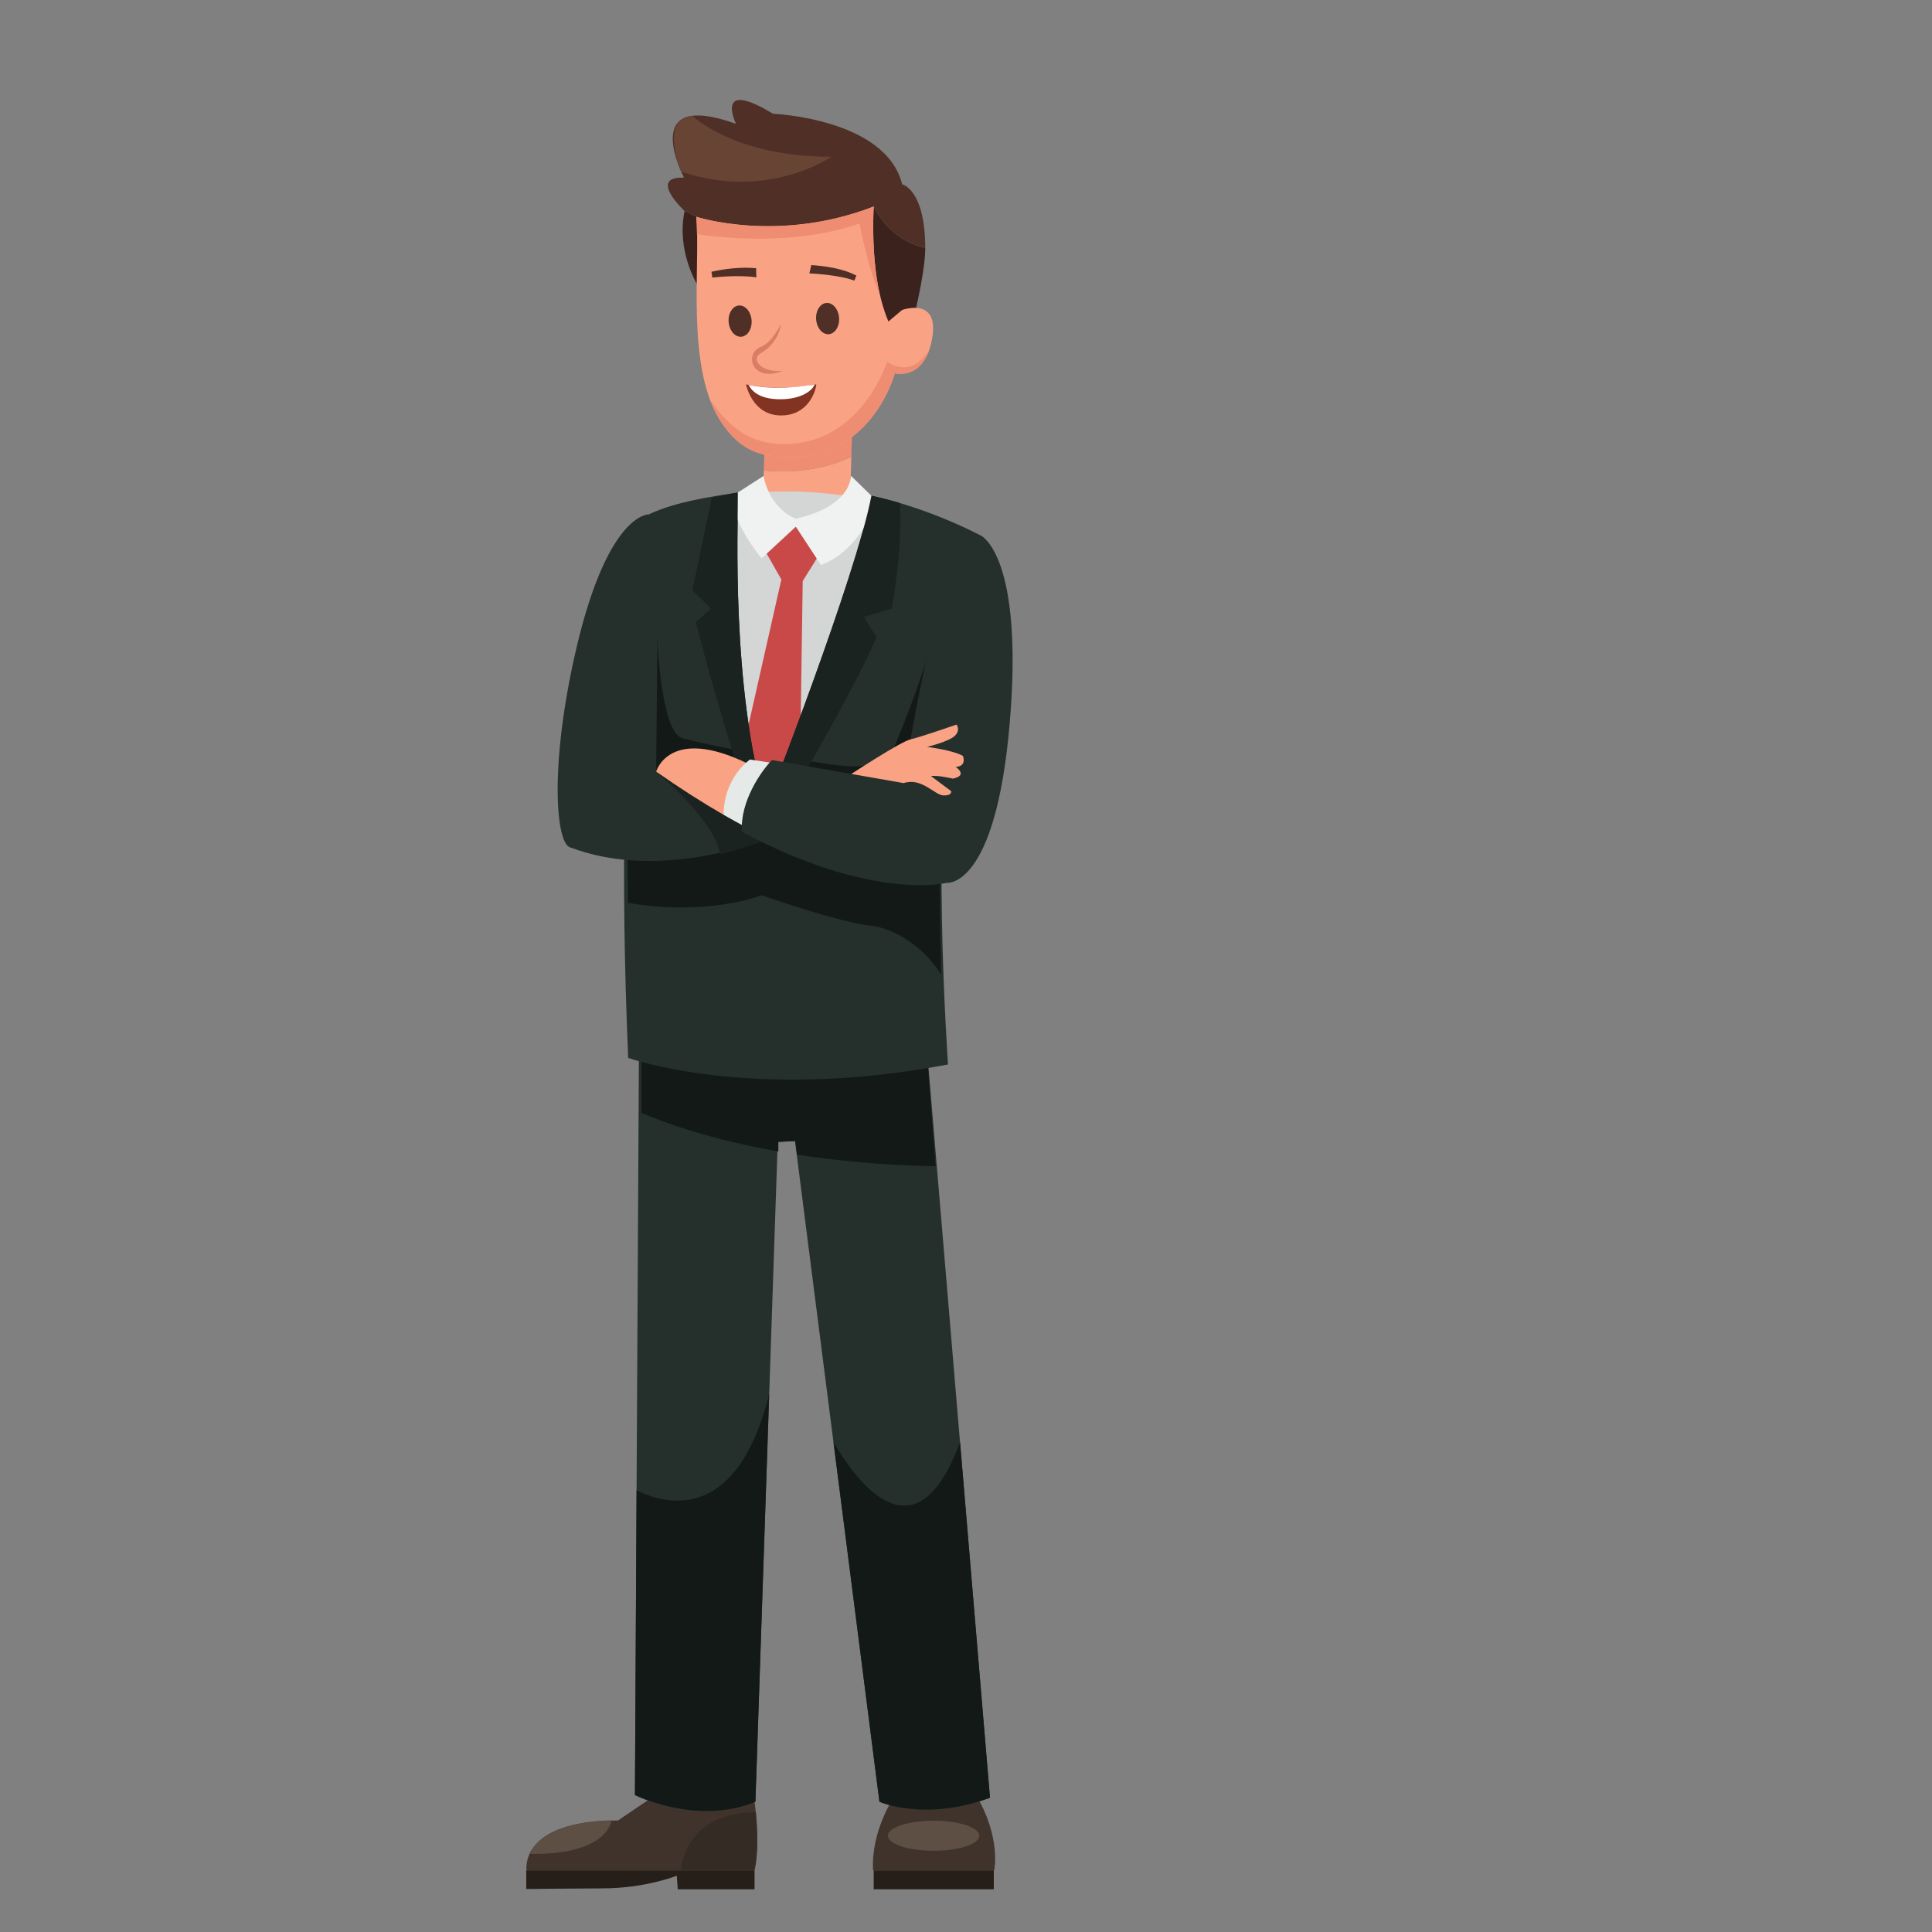 <svg width="450" height="450" xmlns="http://www.w3.org/2000/svg">

 <rect width="100%" height="100%" fill="#808080" stroke="none"/>

 <style type="text/css">.st0{fill:#FAA284;}
	.st1{fill:#EF8D72;}
	.st2{fill:#3B221D;}
	.st3{fill:#502F26;}
	.st4{fill:#674434;}
	.st5{fill:#823321;}
	.st6{fill:#FFFFFF;}
	.st7{fill:#DB7C65;}
	.st8{fill:#3F332B;}
	.st9{fill:#261E18;}
	.st10{fill:#5E4F45;}
	.st11{fill:#352B25;}
	.st12{fill:#25302C;}
	.st13{fill:#131917;}
	.st14{fill:#D4D6D5;}
	.st15{fill:#C94949;}
	.st16{fill:#F0F2F1;}
	.st17{fill:#1B2320;}
	.st18{fill:#E5EAE8;}

#face {
  animation: pink2 3s linear infinite;
  animation-direction: initial;
  transform-origin: 90% 0%  ;
  transform-box: fill-box;
}
@keyframes pink2 {
 0%{ transform: translateX(0px);}
 10%{ transform: translateX(0px);}
 30%{ transform:  translateX(-2.5px);}
 60%{ transform:  translateX(-2.5px);}
70%{ transform:  translateX(0px);}


}
#face2 {
  animation: f2 3s linear infinite;
  animation-direction: initial;
  transform-origin: bottom  ;
  transform-box: fill-box;
}
@keyframes f2 {
 0%{ transform: rotateZ(0deg);}
 30%{ transform: rotateZ(0deg);}
 40%{ transform: rotateZ(0deg);}

 48%{ transform: rotateZ(-2deg);}
 55%{ transform: rotateZ(0deg);}
 100%{ transform: rotateZ(0deg);}
}
#eyes {
	animation: ey 3s linear infinite;
  animation-direction: initial;
  transform-origin: 50% 50%;
  transform-box: fill-box;
}
@keyframes ey {
	0%{transform: rotateX(0deg)}
	20%{transform: rotateX(0deg)}
	23%{transform: rotateX(88deg)}
26%{transform: rotateX(0deg)}
}</style>
 <g>
  <title>Layer 1</title>
  <g id="face2">
   <path class="st0" d="m177.9,109.577l-0.34,12.25l20.29,0.56l0.44,-15.94c-8.52,3.87 -16.93,3.55 -20.39,3.13" id="svg_1"/>
   <path class="st1" d="m198.3,106.447l0.34,-12.28l-20.29,-0.56l-0.44,15.96c3.45,0.42 11.86,0.75 20.39,-3.12" id="svg_2"/>
   <path class="st2" d="m203.51,48.097c0,0 -19.55,9.31 -24.26,8.79c-4.71,-0.51 -19.79,-7.73 -19.79,-7.73c-1.94,9.06 2.82,16.91 2.82,16.91l42.49,9.81l7.16,1.89c1.94,-7.67 3.59,-15.53 3.58,-20.04c-8.76,-1.99 -12,-9.63 -12,-9.63" id="svg_3"/>
   <path class="st3" d="m210.13,42.937c-3.82,-15.39 -30.09,-16.44 -30.09,-16.44c-13.8,-8.39 -8.62,2.34 -8.62,2.34c-23.1,-8.26 -12.1,12.54 -12.1,12.54c-8.55,-0.3 0.14,7.78 0.14,7.78s15.08,7.22 19.79,7.73c4.71,0.51 24.26,-8.79 24.26,-8.79s3.24,7.63 12,9.62c-0.05,-13.69 -5.38,-14.78 -5.38,-14.78" id="svg_4"/>
   <path class="st0" d="m210.12,72.197l-3.19,2.69c-0.67,-1.59 -1.21,-3.26 -1.66,-4.93c-2.58,-9.7 -1.76,-21.85 -1.76,-21.85c-22.28,8.65 -41.34,2.39 -41.34,2.39c1.07,11.05 -2.59,35.41 5.88,47.91c2.52,3.72 5.71,6.85 11.06,7.69c23.31,3.65 29.31,-19.16 29.31,-19.16s7.31,1.95 8.8,-8.82c1.23,-8.93 -7.1,-5.92 -7.1,-5.92" id="svg_5"/>
   <path class="st4" d="m161.26,26.977c0,0 9.72,9.55 32.42,9.53c0,0 -14.83,10.34 -35.03,3.45c0,0 -5.15,-12.26 2.61,-12.98" id="svg_6"/>
   <path class="st1" d="m206.65,84.247c-1.98,5.78 -9.37,20.01 -25.3,19.15c-8.62,-0.47 -13,-6.16 -15.87,-10.13c0.68,1.87 1.52,3.6 2.57,5.14c2.52,3.72 5.71,6.85 11.07,7.69c23.31,3.65 29.31,-19.16 29.31,-19.16s5.59,1.56 8.07,-5.56c-4.36,7.22 -9.85,2.87 -9.85,2.87" id="svg_7"/>
   <path class="st1" d="m200.21,52.057c0,0 1.87,10.29 4.71,16.51c-2.15,-9.26 -1.41,-20.47 -1.41,-20.47c-22.28,8.65 -41.34,2.39 -41.34,2.39c0.12,1.21 0.16,2.58 0.17,4.08c8.67,1.21 24.19,2.27 37.87,-2.51" id="svg_8"/>
   <g id="face">
    <g id="eyes">
     <path class="st3" d="m175.07,75.007c-0.02,2.01 -1.24,3.54 -2.72,3.42c-1.48,-0.12 -2.67,-1.84 -2.65,-3.85c0.02,-2.01 1.24,-3.54 2.72,-3.42c1.48,0.12 2.67,1.84 2.65,3.85" id="svg_9"/>
     <path class="st3" d="m195.45,74.417c-0.02,2.01 -1.24,3.54 -2.72,3.42c-1.48,-0.12 -2.67,-1.84 -2.65,-3.85c0.02,-2.01 1.24,-3.54 2.72,-3.42c1.48,0.12 2.67,1.84 2.65,3.85" id="svg_10"/>
    </g>
    <path class="st5" d="m190.13,89.527c0,0 -8.48,1.73 -16.37,0c0,0 1.4,7.26 8.19,7.24c6.39,-0.01 8.11,-5.84 8.18,-7.24" id="svg_11"/>
    <path class="st6" d="m181.76,92.997c-5.22,0 -6.75,-2.16 -7.41,-3.34c6.12,1.21 11.06,0.49 15.36,-0.05c-0.46,1.31 -3.03,3.39 -7.95,3.39" id="svg_12"/>
    <path class="st7" d="m182.29,86.387c-4.51,1.82 -6.94,-0.3 -7.12,-2.43c-0.12,-1.39 0.67,-2.62 2,-3.14c2.75,-1.07 4.68,-5.3 4.7,-5.34c0.01,0.97 -0.97,4.62 -4.45,6.65c-0.75,0.44 -1.22,0.9 -1.17,1.59c0.11,1.19 1.84,2.97 6.04,2.67" id="svg_13"/>
    <path class="st3" d="m165.91,64.657l-0.2,-1.36c0.29,-0.02 4.95,-1.29 10.41,-0.83l0.05,2.13c-4.48,-0.66 -10.19,0.06 -10.26,0.06" id="svg_14"/>
    <path class="st3" d="m199,65.367c-3.65,-1.41 -10.41,-1.68 -10.48,-1.69l0.45,-1.94c0.27,0.05 6.4,0.27 10.49,2.45l-0.46,1.18z" id="svg_15"/>
   </g>
  </g>
  <path class="st8" d="m203.35,435.637l28.22,0c0,0 1.66,-7.61 -4.23,-17.51l-19.02,0.29c0.01,-0.01 -5.46,7.81 -4.97,17.22" id="svg_16"/>
  <rect x="203.5" y="435.637" class="st9" width="27.98" height="4.41" id="svg_17"/>
  <path class="st10" d="m228.11,427.577c0,1.93 -4.77,3.5 -10.65,3.5s-10.65,-1.57 -10.65,-3.5c0,-1.93 4.77,-3.5 10.65,-3.5s10.65,1.57 10.65,3.5" id="svg_18"/>
  <path class="st8" d="m175.25,416.397c0,0 2.19,11.35 0.54,19.24l-53.15,0c0,0 -1.82,-11.63 21.29,-11.61l14.82,-10.02l16.5,2.39z" id="svg_19"/>
  <path class="st9" d="m175.75,440.047l-17.89,0l-0.22,-3.16c0,0 -7.3,2.95 -17.38,2.95c-4.9,0 -17.68,0.15 -17.68,0.15l0,-4.35l53.17,0l0,4.41z" id="svg_20"/>
  <path class="st10" d="m142.44,423.987c0,0 -0.78,8.19 -19.12,7.8c0,0 2.52,-7.45 19.12,-7.8" id="svg_21"/>
  <path class="st11" d="m158.62,435.637c0,0 0.51,-13.45 17.42,-13.54c0,0 0.9,9.12 -0.42,13.54l-17,0z" id="svg_22"/>
  <path class="st12" d="m148.88,233.617l-0.99,184.51c0,0 14.44,7.2 28.06,1.54l5.2,-153.69l4.02,-0.2l19.66,153.87c0,0 10.4,4.77 25.75,-0.89l-15.58,-185.14l-66.12,0z" id="svg_23"/>
  <path class="st13" d="m148.27,347.117l-0.38,70.95c0,0 14.44,7.23 28.06,1.57l3.21,-94.92c-7.62,30.32 -24.18,25.73 -30.89,22.4" id="svg_24"/>
  <path class="st13" d="m223.62,335.887c-10.2,27.66 -23.69,9.91 -29.48,0.02l10.7,83.74c0,0 10.4,4.71 25.75,-0.95l-6.97,-82.81z" id="svg_25"/>
  <path class="st13" d="m215,233.617l-65.6,0l0,25.58c5.46,2.38 16.08,6.21 31.9,8.99l-0.02,-2.22l3.96,-0.2l0.41,3.17c9.21,1.41 19.96,2.49 32.26,2.71l-2.91,-38.03z" id="svg_26"/>
  <path class="st14" d="m204.93,116.917c-10.02,-2.18 -22.3,-3.47 -35.01,-1.47c0.08,8.29 0.32,44.1 8.48,72.56c0,0 22.9,-52 26.53,-71.09" id="svg_27"/>
  <polygon class="st15" points="177.44,126.947 181.99,134.977 170.89,184.117 178.42,193.877 186.22,186.797 186.97,135.337 190.92,128.997 185.3,120.817 " id="svg_28"/>
  <path class="st12" d="m228.6,124.827c0,0 -11.56,-6.31 -25.64,-9.38c-3.63,19.09 -24.57,72.56 -24.57,72.56c-8.16,-28.46 -6.46,-65 -6.54,-73.3c-6.41,1.01 -14.33,2.11 -20.72,5.09c0,0 -8.6,38.64 -4.81,126.61c0,0 28.59,10.28 74.49,1.53c0,0 -4.32,-61.62 1.64,-85.71c0.01,0.02 4.27,-22.25 6.15,-37.4" id="svg_29"/>
  <path class="st13" d="m222.46,162.247c0,0 1.9,-9.94 3.73,-21.05l-7.87,2.21c-2.21,12.93 -10.66,32 -10.66,32c-5,5.63 -15.38,2.02 -24.84,1.07c-2.63,6.96 -4.42,11.54 -4.42,11.54c-1.16,-4.06 -2.13,-8.29 -2.93,-12.58c-7.12,-1.28 -14.54,-2.92 -16.52,-3.48c-5.08,-1.44 -5.85,-23.42 -5.85,-23.42l-4.49,-12.79c-1.4,13.63 -2.93,37.57 -2.32,74.58c6.24,1.04 18.99,2.31 31.11,-1.78c0,0 18.37,6.38 25.19,7.03c5.11,0.49 12.15,4.37 16.62,11.38c-0.54,-18.86 -0.66,-48.93 3.25,-64.71" id="svg_30"/>
  <path class="st12" d="m151.14,119.807c0,0 -9.85,-0.57 -17.36,33.23c-5.79,26.08 -4.23,43.26 -1.03,44.32c3.2,1.06 23.46,9.77 58.55,-7.16l-4.16,-5.86l-34.31,-4.61l0.3,-33.22l-1.99,-26.7z" id="svg_31"/>
  <path class="st16" d="m177.86,110.857c0,0 0.94,7.08 7.43,9.96c0,0 12.09,-2.07 12.94,-9.97l6.1,5.95c0,0 -3.74,11.32 -13.11,14.81l-5.86,-8.93l-7.96,7.37c0,0 -7.36,-8.81 -6.73,-14.57l7.19,-4.62z" id="svg_32"/>
  <path class="st17" d="m165.61,141.727l-3.54,3.22c0,0 9.47,37.26 16.28,50.77c0,0 19.65,-32.91 25.84,-47.3l-2.96,-4.69l6.49,-1.99c0,0 2.6,-13.61 1.87,-24.57c-2.12,-0.63 -4.33,-1.21 -6.62,-1.71c-3.63,19.09 -24.57,72.56 -24.57,72.56c-8.16,-28.46 -6.46,-65 -6.54,-73.3c-1.88,0.3 -3.94,0.73 -6.08,1.27l-4.53,21.52l4.36,4.22z" id="svg_33"/>
  <path class="st17" d="m187.14,184.327l-34.31,-4.61c0,0 13.63,11.24 14.88,19.26c6.56,-1.6 14.37,-4.34 23.59,-8.79l-4.16,-5.86z" id="svg_34"/>
  <path class="st0" d="m174.05,177.797c-18.2,-8.81 -21.22,1.92 -21.22,1.92c5.56,3.9 10.8,7.23 15.71,10.07c3.39,-6.14 5.51,-11.99 5.51,-11.99" id="svg_35"/>
  <path class="st18" d="m179.64,177.667l-4.96,-0.76c0,0 -6.14,4.17 -6.13,12.88c1.72,0.99 3.4,1.92 5.04,2.8c2.22,-7.24 4.59,-11.57 6.05,-14.92" id="svg_36"/>
  <path class="st12" d="m228.6,124.827c-9.54,-2.04 -18.15,57.56 -18.15,57.56l-30.65,-5.36c-2.49,2.55 -7.45,9.62 -7,16.71c30.41,16.26 47.66,11.9 47.66,11.9s11.42,1.59 14.72,-37.19c3.31,-38.76 -6.58,-43.62 -6.58,-43.62" id="svg_37"/>
  <path class="st0" d="m198.3,180.267c0,0 11.54,-7.57 13.82,-8.07c2.27,-0.5 10.67,-3.43 10.67,-3.43s0.99,1.24 -0.37,2.6c-1.36,1.36 -6.48,2.6 -6.48,2.6s5.98,0.74 8.34,2.1c0,0 1.03,2.39 -1.69,2.56c0,0 3.05,1.98 -0.66,2.73c0,0 -3.67,-0.87 -5.08,-0.59l4.7,3.51c0,0 0.25,1.07 -1.82,0.99c-2.06,-0.08 -5.04,-4.25 -9.27,-2.87l-12.16,-2.13z" id="svg_38"/>
 </g>
</svg>